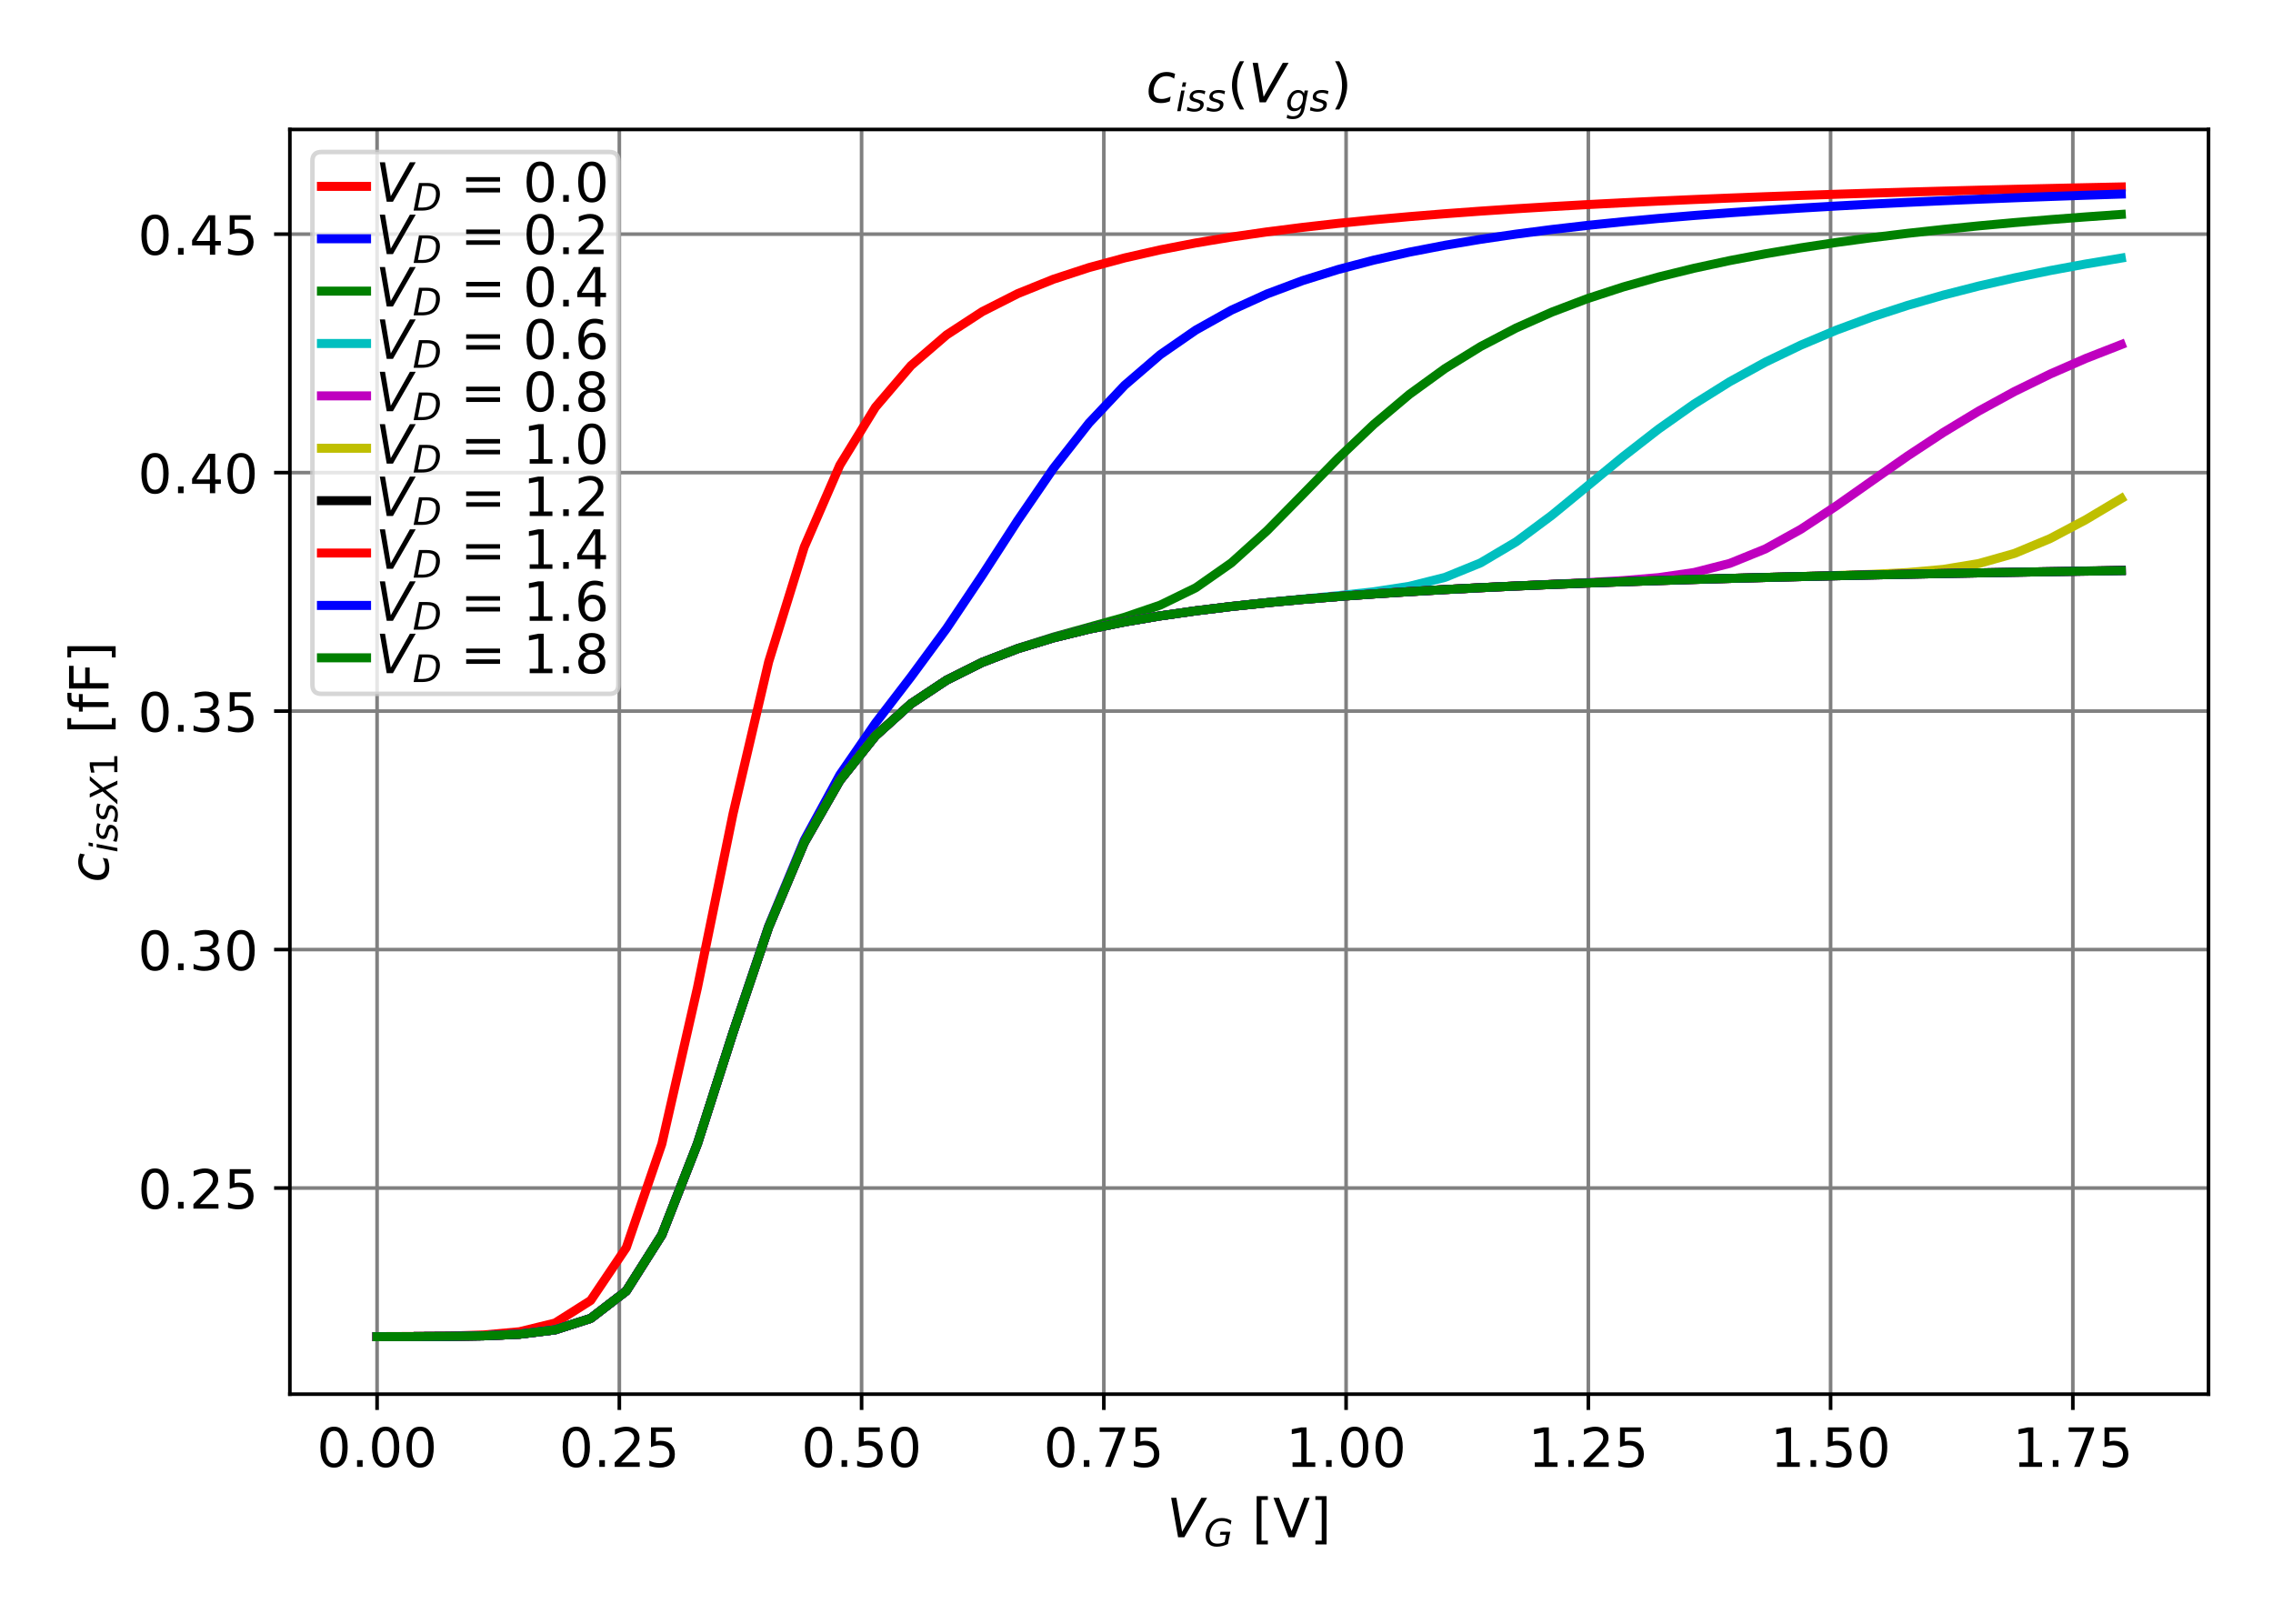 <?xml version="1.0" encoding="utf-8" standalone="no"?>
<!DOCTYPE svg PUBLIC "-//W3C//DTD SVG 1.1//EN"
  "http://www.w3.org/Graphics/SVG/1.1/DTD/svg11.dtd">
<!-- Created with matplotlib (http://matplotlib.org/) -->
<svg height="360pt" version="1.1" viewBox="0 0 504 360" width="504pt" xmlns="http://www.w3.org/2000/svg" xmlns:xlink="http://www.w3.org/1999/xlink">
 <defs>
  <style type="text/css">
*{stroke-linecap:butt;stroke-linejoin:round;}
  </style>
 </defs>
 <g id="figure_1">
  <g id="patch_1">
   <path d="M 0 360 
L 504 360 
L 504 0 
L 0 0 
z
" style="fill:#ffffff;"/>
  </g>
  <g id="axes_1">
   <g id="patch_2">
    <path d="M 64.275 309.1 
L 489.7 309.1 
L 489.7 28.7 
L 64.275 28.7 
z
" style="fill:#ffffff;"/>
   </g>
   <g id="matplotlib.axis_1">
    <g id="xtick_1">
     <g id="line2d_1">
      <path clip-path="url(#p6c2e7d9999)" d="M 83.612 309.1 
L 83.612 28.7 
" style="fill:none;stroke:#808080;stroke-linecap:square;stroke-width:0.8;"/>
     </g>
     <g id="line2d_2">
      <defs>
       <path d="M 0 0 
L 0 3.5 
" id="m439870f020" style="stroke:#000000;stroke-width:0.8;"/>
      </defs>
      <g>
       <use style="stroke:#000000;stroke-width:0.8;" x="83.612" xlink:href="#m439870f020" y="309.1"/>
      </g>
     </g>
     <g id="text_1">
      <!-- 0.00 -->
      <defs>
       <path d="M 31.781 66.406 
Q 24.172 66.406 20.328 58.906 
Q 16.5 51.422 16.5 36.375 
Q 16.5 21.391 20.328 13.891 
Q 24.172 6.391 31.781 6.391 
Q 39.453 6.391 43.281 13.891 
Q 47.125 21.391 47.125 36.375 
Q 47.125 51.422 43.281 58.906 
Q 39.453 66.406 31.781 66.406 
z
M 31.781 74.219 
Q 44.047 74.219 50.516 64.516 
Q 56.984 54.828 56.984 36.375 
Q 56.984 17.969 50.516 8.266 
Q 44.047 -1.422 31.781 -1.422 
Q 19.531 -1.422 13.062 8.266 
Q 6.594 17.969 6.594 36.375 
Q 6.594 54.828 13.062 64.516 
Q 19.531 74.219 31.781 74.219 
z
" id="DejaVuSans-30"/>
       <path d="M 10.688 12.406 
L 21 12.406 
L 21 0 
L 10.688 0 
z
" id="DejaVuSans-2e"/>
      </defs>
      <g transform="translate(70.253 325.218)scale(0.12 -0.12)">
       <use xlink:href="#DejaVuSans-30"/>
       <use x="63.623" xlink:href="#DejaVuSans-2e"/>
       <use x="95.41" xlink:href="#DejaVuSans-30"/>
       <use x="159.033" xlink:href="#DejaVuSans-30"/>
      </g>
     </g>
    </g>
    <g id="xtick_2">
     <g id="line2d_3">
      <path clip-path="url(#p6c2e7d9999)" d="M 137.328 309.1 
L 137.328 28.7 
" style="fill:none;stroke:#808080;stroke-linecap:square;stroke-width:0.8;"/>
     </g>
     <g id="line2d_4">
      <g>
       <use style="stroke:#000000;stroke-width:0.8;" x="137.328" xlink:href="#m439870f020" y="309.1"/>
      </g>
     </g>
     <g id="text_2">
      <!-- 0.25 -->
      <defs>
       <path d="M 19.188 8.297 
L 53.609 8.297 
L 53.609 0 
L 7.328 0 
L 7.328 8.297 
Q 12.938 14.109 22.625 23.891 
Q 32.328 33.688 34.812 36.531 
Q 39.547 41.844 41.422 45.531 
Q 43.312 49.219 43.312 52.781 
Q 43.312 58.594 39.234 62.25 
Q 35.156 65.922 28.609 65.922 
Q 23.969 65.922 18.812 64.312 
Q 13.672 62.703 7.812 59.422 
L 7.812 69.391 
Q 13.766 71.781 18.938 73 
Q 24.125 74.219 28.422 74.219 
Q 39.75 74.219 46.484 68.547 
Q 53.219 62.891 53.219 53.422 
Q 53.219 48.922 51.531 44.891 
Q 49.859 40.875 45.406 35.406 
Q 44.188 33.984 37.641 27.219 
Q 31.109 20.453 19.188 8.297 
z
" id="DejaVuSans-32"/>
       <path d="M 10.797 72.906 
L 49.516 72.906 
L 49.516 64.594 
L 19.828 64.594 
L 19.828 46.734 
Q 21.969 47.469 24.109 47.828 
Q 26.266 48.188 28.422 48.188 
Q 40.625 48.188 47.75 41.5 
Q 54.891 34.812 54.891 23.391 
Q 54.891 11.625 47.562 5.094 
Q 40.234 -1.422 26.906 -1.422 
Q 22.312 -1.422 17.547 -0.641 
Q 12.797 0.141 7.719 1.703 
L 7.719 11.625 
Q 12.109 9.234 16.797 8.062 
Q 21.484 6.891 26.703 6.891 
Q 35.156 6.891 40.078 11.328 
Q 45.016 15.766 45.016 23.391 
Q 45.016 31 40.078 35.438 
Q 35.156 39.891 26.703 39.891 
Q 22.75 39.891 18.812 39.016 
Q 14.891 38.141 10.797 36.281 
z
" id="DejaVuSans-35"/>
      </defs>
      <g transform="translate(123.968 325.218)scale(0.12 -0.12)">
       <use xlink:href="#DejaVuSans-30"/>
       <use x="63.623" xlink:href="#DejaVuSans-2e"/>
       <use x="95.41" xlink:href="#DejaVuSans-32"/>
       <use x="159.033" xlink:href="#DejaVuSans-35"/>
      </g>
     </g>
    </g>
    <g id="xtick_3">
     <g id="line2d_5">
      <path clip-path="url(#p6c2e7d9999)" d="M 191.043 309.1 
L 191.043 28.7 
" style="fill:none;stroke:#808080;stroke-linecap:square;stroke-width:0.8;"/>
     </g>
     <g id="line2d_6">
      <g>
       <use style="stroke:#000000;stroke-width:0.8;" x="191.043" xlink:href="#m439870f020" y="309.1"/>
      </g>
     </g>
     <g id="text_3">
      <!-- 0.50 -->
      <g transform="translate(177.684 325.218)scale(0.12 -0.12)">
       <use xlink:href="#DejaVuSans-30"/>
       <use x="63.623" xlink:href="#DejaVuSans-2e"/>
       <use x="95.41" xlink:href="#DejaVuSans-35"/>
       <use x="159.033" xlink:href="#DejaVuSans-30"/>
      </g>
     </g>
    </g>
    <g id="xtick_4">
     <g id="line2d_7">
      <path clip-path="url(#p6c2e7d9999)" d="M 244.758 309.1 
L 244.758 28.7 
" style="fill:none;stroke:#808080;stroke-linecap:square;stroke-width:0.8;"/>
     </g>
     <g id="line2d_8">
      <g>
       <use style="stroke:#000000;stroke-width:0.8;" x="244.758" xlink:href="#m439870f020" y="309.1"/>
      </g>
     </g>
     <g id="text_4">
      <!-- 0.75 -->
      <defs>
       <path d="M 8.203 72.906 
L 55.078 72.906 
L 55.078 68.703 
L 28.609 0 
L 18.312 0 
L 43.219 64.594 
L 8.203 64.594 
z
" id="DejaVuSans-37"/>
      </defs>
      <g transform="translate(231.399 325.218)scale(0.12 -0.12)">
       <use xlink:href="#DejaVuSans-30"/>
       <use x="63.623" xlink:href="#DejaVuSans-2e"/>
       <use x="95.41" xlink:href="#DejaVuSans-37"/>
       <use x="159.033" xlink:href="#DejaVuSans-35"/>
      </g>
     </g>
    </g>
    <g id="xtick_5">
     <g id="line2d_9">
      <path clip-path="url(#p6c2e7d9999)" d="M 298.474 309.1 
L 298.474 28.7 
" style="fill:none;stroke:#808080;stroke-linecap:square;stroke-width:0.8;"/>
     </g>
     <g id="line2d_10">
      <g>
       <use style="stroke:#000000;stroke-width:0.8;" x="298.474" xlink:href="#m439870f020" y="309.1"/>
      </g>
     </g>
     <g id="text_5">
      <!-- 1.00 -->
      <defs>
       <path d="M 12.406 8.297 
L 28.516 8.297 
L 28.516 63.922 
L 10.984 60.406 
L 10.984 69.391 
L 28.422 72.906 
L 38.281 72.906 
L 38.281 8.297 
L 54.391 8.297 
L 54.391 0 
L 12.406 0 
z
" id="DejaVuSans-31"/>
      </defs>
      <g transform="translate(285.114 325.218)scale(0.12 -0.12)">
       <use xlink:href="#DejaVuSans-31"/>
       <use x="63.623" xlink:href="#DejaVuSans-2e"/>
       <use x="95.41" xlink:href="#DejaVuSans-30"/>
       <use x="159.033" xlink:href="#DejaVuSans-30"/>
      </g>
     </g>
    </g>
    <g id="xtick_6">
     <g id="line2d_11">
      <path clip-path="url(#p6c2e7d9999)" d="M 352.189 309.1 
L 352.189 28.7 
" style="fill:none;stroke:#808080;stroke-linecap:square;stroke-width:0.8;"/>
     </g>
     <g id="line2d_12">
      <g>
       <use style="stroke:#000000;stroke-width:0.8;" x="352.189" xlink:href="#m439870f020" y="309.1"/>
      </g>
     </g>
     <g id="text_6">
      <!-- 1.25 -->
      <g transform="translate(338.83 325.218)scale(0.12 -0.12)">
       <use xlink:href="#DejaVuSans-31"/>
       <use x="63.623" xlink:href="#DejaVuSans-2e"/>
       <use x="95.41" xlink:href="#DejaVuSans-32"/>
       <use x="159.033" xlink:href="#DejaVuSans-35"/>
      </g>
     </g>
    </g>
    <g id="xtick_7">
     <g id="line2d_13">
      <path clip-path="url(#p6c2e7d9999)" d="M 405.904 309.1 
L 405.904 28.7 
" style="fill:none;stroke:#808080;stroke-linecap:square;stroke-width:0.8;"/>
     </g>
     <g id="line2d_14">
      <g>
       <use style="stroke:#000000;stroke-width:0.8;" x="405.904" xlink:href="#m439870f020" y="309.1"/>
      </g>
     </g>
     <g id="text_7">
      <!-- 1.50 -->
      <g transform="translate(392.545 325.218)scale(0.12 -0.12)">
       <use xlink:href="#DejaVuSans-31"/>
       <use x="63.623" xlink:href="#DejaVuSans-2e"/>
       <use x="95.41" xlink:href="#DejaVuSans-35"/>
       <use x="159.033" xlink:href="#DejaVuSans-30"/>
      </g>
     </g>
    </g>
    <g id="xtick_8">
     <g id="line2d_15">
      <path clip-path="url(#p6c2e7d9999)" d="M 459.619 309.1 
L 459.619 28.7 
" style="fill:none;stroke:#808080;stroke-linecap:square;stroke-width:0.8;"/>
     </g>
     <g id="line2d_16">
      <g>
       <use style="stroke:#000000;stroke-width:0.8;" x="459.619" xlink:href="#m439870f020" y="309.1"/>
      </g>
     </g>
     <g id="text_8">
      <!-- 1.75 -->
      <g transform="translate(446.26 325.218)scale(0.12 -0.12)">
       <use xlink:href="#DejaVuSans-31"/>
       <use x="63.623" xlink:href="#DejaVuSans-2e"/>
       <use x="95.41" xlink:href="#DejaVuSans-37"/>
       <use x="159.033" xlink:href="#DejaVuSans-35"/>
      </g>
     </g>
    </g>
    <g id="text_9">
     <!-- $V_{G}$ [V] -->
     <defs>
      <path d="M 20.609 0 
L 7.812 72.906 
L 17.484 72.906 
L 28.078 10.203 
L 63.484 72.906 
L 74.219 72.906 
L 32.078 0 
z
" id="DejaVuSans-Oblique-56"/>
      <path d="M 54.594 10.891 
L 58.406 29.984 
L 42.188 29.984 
L 43.703 38.094 
L 69.578 38.094 
L 63.281 6 
Q 56.781 2.438 49.109 0.5 
Q 41.453 -1.422 33.688 -1.422 
Q 19.969 -1.422 12.234 6.188 
Q 4.5 13.812 4.5 27.391 
Q 4.5 38.672 9.203 48.844 
Q 13.922 59.031 22.219 65.828 
Q 27.438 70.062 33.641 72.141 
Q 39.844 74.219 47.406 74.219 
Q 54.25 74.219 60.516 72.484 
Q 66.797 70.75 72.516 67.281 
L 70.516 56.781 
Q 66.109 61.375 60.203 63.797 
Q 54.297 66.219 47.609 66.219 
Q 39.844 66.219 33.938 63.25 
Q 28.031 60.297 23.391 54.109 
Q 19.438 48.828 17.156 41.672 
Q 14.891 34.516 14.891 27.094 
Q 14.891 16.891 20.109 11.734 
Q 25.344 6.594 35.688 6.594 
Q 40.875 6.594 45.703 7.688 
Q 50.531 8.797 54.594 10.891 
z
" id="DejaVuSans-Oblique-47"/>
      <path id="DejaVuSans-20"/>
      <path d="M 8.594 75.984 
L 29.297 75.984 
L 29.297 69 
L 17.578 69 
L 17.578 -6.203 
L 29.297 -6.203 
L 29.297 -13.188 
L 8.594 -13.188 
z
" id="DejaVuSans-5b"/>
      <path d="M 28.609 0 
L 0.781 72.906 
L 11.078 72.906 
L 34.188 11.531 
L 57.328 72.906 
L 67.578 72.906 
L 39.797 0 
z
" id="DejaVuSans-56"/>
      <path d="M 30.422 75.984 
L 30.422 -13.188 
L 9.719 -13.188 
L 9.719 -6.203 
L 21.391 -6.203 
L 21.391 69 
L 9.719 69 
L 9.719 75.984 
z
" id="DejaVuSans-5d"/>
     </defs>
     <g transform="translate(258.748 340.832)scale(0.12 -0.12)">
      <use transform="translate(0 0.016)" xlink:href="#DejaVuSans-Oblique-56"/>
      <use transform="translate(68.408 -16.391)scale(0.7)" xlink:href="#DejaVuSans-Oblique-47"/>
      <use transform="translate(125.386 0.016)" xlink:href="#DejaVuSans-20"/>
      <use transform="translate(157.173 0.016)" xlink:href="#DejaVuSans-5b"/>
      <use transform="translate(196.187 0.016)" xlink:href="#DejaVuSans-56"/>
      <use transform="translate(264.595 0.016)" xlink:href="#DejaVuSans-5d"/>
     </g>
    </g>
   </g>
   <g id="matplotlib.axis_2">
    <g id="ytick_1">
     <g id="line2d_17">
      <path clip-path="url(#p6c2e7d9999)" d="M 64.275 263.401 
L 489.7 263.401 
" style="fill:none;stroke:#808080;stroke-linecap:square;stroke-width:0.8;"/>
     </g>
     <g id="line2d_18">
      <defs>
       <path d="M 0 0 
L -3.5 0 
" id="m2d2b3f7f2a" style="stroke:#000000;stroke-width:0.8;"/>
      </defs>
      <g>
       <use style="stroke:#000000;stroke-width:0.8;" x="64.275" xlink:href="#m2d2b3f7f2a" y="263.401"/>
      </g>
     </g>
     <g id="text_10">
      <!-- 0.25 -->
      <g transform="translate(30.556 267.96)scale(0.12 -0.12)">
       <use xlink:href="#DejaVuSans-30"/>
       <use x="63.623" xlink:href="#DejaVuSans-2e"/>
       <use x="95.41" xlink:href="#DejaVuSans-32"/>
       <use x="159.033" xlink:href="#DejaVuSans-35"/>
      </g>
     </g>
    </g>
    <g id="ytick_2">
     <g id="line2d_19">
      <path clip-path="url(#p6c2e7d9999)" d="M 64.275 210.528 
L 489.7 210.528 
" style="fill:none;stroke:#808080;stroke-linecap:square;stroke-width:0.8;"/>
     </g>
     <g id="line2d_20">
      <g>
       <use style="stroke:#000000;stroke-width:0.8;" x="64.275" xlink:href="#m2d2b3f7f2a" y="210.528"/>
      </g>
     </g>
     <g id="text_11">
      <!-- 0.30 -->
      <defs>
       <path d="M 40.578 39.312 
Q 47.656 37.797 51.625 33 
Q 55.609 28.219 55.609 21.188 
Q 55.609 10.406 48.188 4.484 
Q 40.766 -1.422 27.094 -1.422 
Q 22.516 -1.422 17.656 -0.516 
Q 12.797 0.391 7.625 2.203 
L 7.625 11.719 
Q 11.719 9.328 16.594 8.109 
Q 21.484 6.891 26.812 6.891 
Q 36.078 6.891 40.938 10.547 
Q 45.797 14.203 45.797 21.188 
Q 45.797 27.641 41.281 31.266 
Q 36.766 34.906 28.719 34.906 
L 20.219 34.906 
L 20.219 43.016 
L 29.109 43.016 
Q 36.375 43.016 40.234 45.922 
Q 44.094 48.828 44.094 54.297 
Q 44.094 59.906 40.109 62.906 
Q 36.141 65.922 28.719 65.922 
Q 24.656 65.922 20.016 65.031 
Q 15.375 64.156 9.812 62.312 
L 9.812 71.094 
Q 15.438 72.656 20.344 73.438 
Q 25.25 74.219 29.594 74.219 
Q 40.828 74.219 47.359 69.109 
Q 53.906 64.016 53.906 55.328 
Q 53.906 49.266 50.438 45.094 
Q 46.969 40.922 40.578 39.312 
z
" id="DejaVuSans-33"/>
      </defs>
      <g transform="translate(30.556 215.087)scale(0.12 -0.12)">
       <use xlink:href="#DejaVuSans-30"/>
       <use x="63.623" xlink:href="#DejaVuSans-2e"/>
       <use x="95.41" xlink:href="#DejaVuSans-33"/>
       <use x="159.033" xlink:href="#DejaVuSans-30"/>
      </g>
     </g>
    </g>
    <g id="ytick_3">
     <g id="line2d_21">
      <path clip-path="url(#p6c2e7d9999)" d="M 64.275 157.656 
L 489.7 157.656 
" style="fill:none;stroke:#808080;stroke-linecap:square;stroke-width:0.8;"/>
     </g>
     <g id="line2d_22">
      <g>
       <use style="stroke:#000000;stroke-width:0.8;" x="64.275" xlink:href="#m2d2b3f7f2a" y="157.656"/>
      </g>
     </g>
     <g id="text_12">
      <!-- 0.35 -->
      <g transform="translate(30.556 162.215)scale(0.12 -0.12)">
       <use xlink:href="#DejaVuSans-30"/>
       <use x="63.623" xlink:href="#DejaVuSans-2e"/>
       <use x="95.41" xlink:href="#DejaVuSans-33"/>
       <use x="159.033" xlink:href="#DejaVuSans-35"/>
      </g>
     </g>
    </g>
    <g id="ytick_4">
     <g id="line2d_23">
      <path clip-path="url(#p6c2e7d9999)" d="M 64.275 104.783 
L 489.7 104.783 
" style="fill:none;stroke:#808080;stroke-linecap:square;stroke-width:0.8;"/>
     </g>
     <g id="line2d_24">
      <g>
       <use style="stroke:#000000;stroke-width:0.8;" x="64.275" xlink:href="#m2d2b3f7f2a" y="104.783"/>
      </g>
     </g>
     <g id="text_13">
      <!-- 0.40 -->
      <defs>
       <path d="M 37.797 64.312 
L 12.891 25.391 
L 37.797 25.391 
z
M 35.203 72.906 
L 47.609 72.906 
L 47.609 25.391 
L 58.016 25.391 
L 58.016 17.188 
L 47.609 17.188 
L 47.609 0 
L 37.797 0 
L 37.797 17.188 
L 4.891 17.188 
L 4.891 26.703 
z
" id="DejaVuSans-34"/>
      </defs>
      <g transform="translate(30.556 109.342)scale(0.12 -0.12)">
       <use xlink:href="#DejaVuSans-30"/>
       <use x="63.623" xlink:href="#DejaVuSans-2e"/>
       <use x="95.41" xlink:href="#DejaVuSans-34"/>
       <use x="159.033" xlink:href="#DejaVuSans-30"/>
      </g>
     </g>
    </g>
    <g id="ytick_5">
     <g id="line2d_25">
      <path clip-path="url(#p6c2e7d9999)" d="M 64.275 51.91 
L 489.7 51.91 
" style="fill:none;stroke:#808080;stroke-linecap:square;stroke-width:0.8;"/>
     </g>
     <g id="line2d_26">
      <g>
       <use style="stroke:#000000;stroke-width:0.8;" x="64.275" xlink:href="#m2d2b3f7f2a" y="51.91"/>
      </g>
     </g>
     <g id="text_14">
      <!-- 0.45 -->
      <g transform="translate(30.556 56.469)scale(0.12 -0.12)">
       <use xlink:href="#DejaVuSans-30"/>
       <use x="63.623" xlink:href="#DejaVuSans-2e"/>
       <use x="95.41" xlink:href="#DejaVuSans-34"/>
       <use x="159.033" xlink:href="#DejaVuSans-35"/>
      </g>
     </g>
    </g>
    <g id="text_15">
     <!-- $c_{iss X1}$ [fF] -->
     <defs>
      <path d="M 53.609 52.594 
L 51.812 43.703 
Q 48.578 46.047 44.938 47.219 
Q 41.312 48.391 37.406 48.391 
Q 33.109 48.391 29.219 46.875 
Q 25.344 45.359 22.703 42.578 
Q 18.5 38.328 16.203 32.609 
Q 13.922 26.906 13.922 20.797 
Q 13.922 13.422 17.609 9.812 
Q 21.297 6.203 28.812 6.203 
Q 32.516 6.203 36.688 7.328 
Q 40.875 8.453 45.406 10.688 
L 43.703 1.812 
Q 39.797 0.203 35.672 -0.609 
Q 31.547 -1.422 27.203 -1.422 
Q 16.312 -1.422 10.453 4.016 
Q 4.594 9.469 4.594 19.578 
Q 4.594 28.078 7.641 35.234 
Q 10.688 42.391 16.703 48.094 
Q 20.797 52 26.312 54 
Q 31.844 56 38.375 56 
Q 42.188 56 45.938 55.141 
Q 49.703 54.297 53.609 52.594 
z
" id="DejaVuSans-Oblique-63"/>
      <path d="M 18.312 75.984 
L 27.297 75.984 
L 25.094 64.594 
L 16.109 64.594 
z
M 14.203 54.688 
L 23.188 54.688 
L 12.5 0 
L 3.516 0 
z
" id="DejaVuSans-Oblique-69"/>
      <path d="M 50 53.078 
L 48.297 44.578 
Q 44.734 46.531 40.766 47.5 
Q 36.812 48.484 32.625 48.484 
Q 25.531 48.484 21.453 46.062 
Q 17.391 43.656 17.391 39.5 
Q 17.391 34.672 26.859 32.078 
Q 27.594 31.891 27.938 31.781 
L 30.812 30.906 
Q 39.797 28.422 42.797 25.688 
Q 45.797 22.953 45.797 18.219 
Q 45.797 9.516 38.891 4.047 
Q 31.984 -1.422 20.797 -1.422 
Q 16.453 -1.422 11.672 -0.578 
Q 6.891 0.25 1.125 2 
L 2.875 11.281 
Q 7.812 8.734 12.594 7.422 
Q 17.391 6.109 21.781 6.109 
Q 28.375 6.109 32.5 8.938 
Q 36.625 11.766 36.625 16.109 
Q 36.625 20.797 25.781 23.688 
L 24.859 23.922 
L 21.781 24.703 
Q 14.938 26.516 11.766 29.469 
Q 8.594 32.422 8.594 37.016 
Q 8.594 45.75 15.156 50.875 
Q 21.734 56 33.016 56 
Q 37.453 56 41.672 55.266 
Q 45.906 54.547 50 53.078 
z
" id="DejaVuSans-Oblique-73"/>
      <path d="M 13.719 72.906 
L 23.688 72.906 
L 36.188 46.578 
L 58.797 72.906 
L 70.312 72.906 
L 40.281 38.094 
L 58.406 0 
L 48.484 0 
L 33.797 30.719 
L 7.172 0 
L -4.297 0 
L 29.781 39.203 
z
" id="DejaVuSans-Oblique-58"/>
      <path d="M 37.109 75.984 
L 37.109 68.5 
L 28.516 68.5 
Q 23.688 68.5 21.797 66.547 
Q 19.922 64.594 19.922 59.516 
L 19.922 54.688 
L 34.719 54.688 
L 34.719 47.703 
L 19.922 47.703 
L 19.922 0 
L 10.891 0 
L 10.891 47.703 
L 2.297 47.703 
L 2.297 54.688 
L 10.891 54.688 
L 10.891 58.5 
Q 10.891 67.625 15.141 71.797 
Q 19.391 75.984 28.609 75.984 
z
" id="DejaVuSans-66"/>
      <path d="M 9.812 72.906 
L 51.703 72.906 
L 51.703 64.594 
L 19.672 64.594 
L 19.672 43.109 
L 48.578 43.109 
L 48.578 34.812 
L 19.672 34.812 
L 19.672 0 
L 9.812 0 
z
" id="DejaVuSans-46"/>
     </defs>
     <g transform="translate(24.061 195.66)rotate(-90)scale(0.12 -0.12)">
      <use transform="translate(0 0.016)" xlink:href="#DejaVuSans-Oblique-63"/>
      <use transform="translate(54.98 -16.391)scale(0.7)" xlink:href="#DejaVuSans-Oblique-69"/>
      <use transform="translate(74.429 -16.391)scale(0.7)" xlink:href="#DejaVuSans-Oblique-73"/>
      <use transform="translate(110.898 -16.391)scale(0.7)" xlink:href="#DejaVuSans-Oblique-73"/>
      <use transform="translate(147.368 -16.391)scale(0.7)" xlink:href="#DejaVuSans-Oblique-58"/>
      <use transform="translate(195.322 -16.391)scale(0.7)" xlink:href="#DejaVuSans-31"/>
      <use transform="translate(242.593 0.016)" xlink:href="#DejaVuSans-20"/>
      <use transform="translate(274.38 0.016)" xlink:href="#DejaVuSans-5b"/>
      <use transform="translate(313.394 0.016)" xlink:href="#DejaVuSans-66"/>
      <use transform="translate(348.599 0.016)" xlink:href="#DejaVuSans-46"/>
      <use transform="translate(406.118 0.016)" xlink:href="#DejaVuSans-5d"/>
     </g>
    </g>
   </g>
   <g id="line2d_27">
    <path clip-path="url(#p6c2e7d9999)" d="M 83.612 296.346 
L 91.505 296.314 
L 99.398 296.223 
L 107.291 295.968 
L 115.184 295.257 
L 123.077 293.325 
L 130.97 288.33 
L 138.863 276.617 
L 146.755 253.615 
L 154.648 218.992 
L 162.541 180.41 
L 170.434 146.744 
L 178.327 121.287 
L 186.22 103.128 
L 194.113 90.282 
L 202.005 81.049 
L 209.898 74.246 
L 217.791 69.095 
L 225.684 65.092 
L 233.577 61.908 
L 241.47 59.323 
L 249.363 57.187 
L 257.255 55.393 
L 265.148 53.868 
L 273.041 52.554 
L 280.934 51.412 
L 288.827 50.41 
L 296.72 49.524 
L 304.613 48.734 
L 312.505 48.027 
L 320.398 47.389 
L 328.291 46.811 
L 336.184 46.286 
L 344.077 45.805 
L 351.97 45.364 
L 359.863 44.958 
L 367.755 44.583 
L 375.648 44.235 
L 383.541 43.912 
L 391.434 43.611 
L 399.327 43.33 
L 407.22 43.067 
L 415.113 42.82 
L 423.005 42.589 
L 430.898 42.37 
L 438.791 42.164 
L 446.684 41.97 
L 454.577 41.786 
L 462.47 41.611 
L 470.363 41.445 
" style="fill:none;stroke:#ff0000;stroke-linecap:square;stroke-width:2;"/>
   </g>
   <g id="line2d_28">
    <path clip-path="url(#p6c2e7d9999)" d="M 83.612 296.355 
L 91.505 296.339 
L 99.398 296.293 
L 107.291 296.165 
L 115.184 295.809 
L 123.077 294.837 
L 130.97 292.303 
L 138.863 286.231 
L 146.755 273.761 
L 154.648 253.546 
L 162.541 228.841 
L 170.434 205.331 
L 178.327 186.292 
L 186.22 171.791 
L 194.113 160.337 
L 202.005 150.052 
L 209.898 139.326 
L 217.791 127.55 
L 225.684 115.354 
L 233.577 103.845 
L 241.47 93.791 
L 249.363 85.429 
L 257.255 78.642 
L 265.148 73.178 
L 273.041 68.765 
L 280.934 65.171 
L 288.827 62.213 
L 296.72 59.749 
L 304.613 57.673 
L 312.505 55.904 
L 320.398 54.382 
L 328.291 53.06 
L 336.184 51.903 
L 344.077 50.881 
L 351.97 49.974 
L 359.863 49.163 
L 367.755 48.434 
L 375.648 47.775 
L 383.541 47.178 
L 391.434 46.633 
L 399.327 46.134 
L 407.22 45.676 
L 415.113 45.254 
L 423.005 44.864 
L 430.898 44.502 
L 438.791 44.166 
L 446.684 43.853 
L 454.577 43.561 
L 462.47 43.287 
L 470.363 43.03 
" style="fill:none;stroke:#0000ff;stroke-linecap:square;stroke-width:2;"/>
   </g>
   <g id="line2d_29">
    <path clip-path="url(#p6c2e7d9999)" d="M 83.612 296.355 
L 91.505 296.339 
L 99.398 296.293 
L 107.291 296.166 
L 115.184 295.809 
L 123.077 294.838 
L 130.97 292.305 
L 138.863 286.237 
L 146.755 273.776 
L 154.648 253.584 
L 162.541 228.935 
L 170.434 205.557 
L 178.327 186.826 
L 186.22 173.036 
L 194.113 163.15 
L 202.005 156.026 
L 209.898 150.788 
L 217.791 146.833 
L 225.684 143.752 
L 233.577 141.248 
L 241.47 139.058 
L 249.363 136.857 
L 257.255 134.159 
L 265.148 130.31 
L 273.041 124.789 
L 280.934 117.673 
L 288.827 109.658 
L 296.72 101.589 
L 304.613 94.084 
L 312.505 87.438 
L 320.398 81.713 
L 328.291 76.843 
L 336.184 72.714 
L 344.077 69.206 
L 351.97 66.211 
L 359.863 63.637 
L 367.755 61.411 
L 375.648 59.473 
L 383.541 57.773 
L 391.434 56.273 
L 399.327 54.942 
L 407.22 53.754 
L 415.113 52.689 
L 423.005 51.73 
L 430.898 50.861 
L 438.791 50.072 
L 446.684 49.353 
L 454.577 48.695 
L 462.47 48.09 
L 470.363 47.534 
" style="fill:none;stroke:#008000;stroke-linecap:square;stroke-width:2;"/>
   </g>
   <g id="line2d_30">
    <path clip-path="url(#p6c2e7d9999)" d="M 83.612 296.355 
L 91.505 296.339 
L 99.398 296.293 
L 107.291 296.166 
L 115.184 295.809 
L 123.077 294.838 
L 130.97 292.305 
L 138.863 286.237 
L 146.755 273.776 
L 154.648 253.584 
L 162.541 228.935 
L 170.434 205.557 
L 178.327 186.826 
L 186.22 173.036 
L 194.113 163.152 
L 202.005 156.03 
L 209.898 150.798 
L 217.791 146.858 
L 225.684 143.816 
L 233.577 141.412 
L 241.47 139.473 
L 249.363 137.879 
L 257.255 136.549 
L 265.148 135.421 
L 273.041 134.45 
L 280.934 133.598 
L 288.827 132.824 
L 296.72 132.065 
L 304.613 131.199 
L 312.505 129.985 
L 320.398 128.011 
L 328.291 124.797 
L 336.184 120.122 
L 344.077 114.254 
L 351.97 107.777 
L 359.863 101.271 
L 367.755 95.136 
L 375.648 89.571 
L 383.541 84.632 
L 391.434 80.295 
L 399.327 76.501 
L 407.22 73.181 
L 415.113 70.266 
L 423.005 67.699 
L 430.898 65.428 
L 438.791 63.409 
L 446.684 61.606 
L 454.577 59.989 
L 462.47 58.533 
L 470.363 57.217 
" style="fill:none;stroke:#00bfbf;stroke-linecap:square;stroke-width:2;"/>
   </g>
   <g id="line2d_31">
    <path clip-path="url(#p6c2e7d9999)" d="M 83.612 296.355 
L 91.505 296.339 
L 99.398 296.293 
L 107.291 296.166 
L 115.184 295.809 
L 123.077 294.838 
L 130.97 292.305 
L 138.863 286.237 
L 146.755 273.776 
L 154.648 253.584 
L 162.541 228.935 
L 170.434 205.557 
L 178.327 186.826 
L 186.22 173.036 
L 194.113 163.152 
L 202.005 156.03 
L 209.898 150.798 
L 217.791 146.858 
L 225.684 143.816 
L 233.577 141.412 
L 241.47 139.473 
L 249.363 137.88 
L 257.255 136.55 
L 265.148 135.425 
L 273.041 134.46 
L 280.934 133.625 
L 288.827 132.896 
L 296.72 132.253 
L 304.613 131.682 
L 312.505 131.172 
L 320.398 130.713 
L 328.291 130.296 
L 336.184 129.912 
L 344.077 129.546 
L 351.97 129.171 
L 359.863 128.724 
L 367.755 128.065 
L 375.648 126.923 
L 383.541 124.91 
L 391.434 121.708 
L 399.327 117.333 
L 407.22 112.135 
L 415.113 106.585 
L 423.005 101.082 
L 430.898 95.883 
L 438.791 91.11 
L 446.684 86.799 
L 454.577 82.935 
L 462.47 79.483 
L 470.363 76.398 
" style="fill:none;stroke:#bf00bf;stroke-linecap:square;stroke-width:2;"/>
   </g>
   <g id="line2d_32">
    <path clip-path="url(#p6c2e7d9999)" d="M 83.612 296.355 
L 91.505 296.339 
L 99.398 296.293 
L 107.291 296.166 
L 115.184 295.809 
L 123.077 294.838 
L 130.97 292.305 
L 138.863 286.237 
L 146.755 273.776 
L 154.648 253.584 
L 162.541 228.935 
L 170.434 205.557 
L 178.327 186.826 
L 186.22 173.036 
L 194.113 163.152 
L 202.005 156.03 
L 209.898 150.798 
L 217.791 146.858 
L 225.684 143.816 
L 233.577 141.412 
L 241.47 139.473 
L 249.363 137.88 
L 257.255 136.55 
L 265.148 135.425 
L 273.041 134.46 
L 280.934 133.626 
L 288.827 132.896 
L 296.72 132.253 
L 304.613 131.683 
L 312.505 131.173 
L 320.398 130.715 
L 328.291 130.301 
L 336.184 129.925 
L 344.077 129.582 
L 351.97 129.269 
L 359.863 128.98 
L 367.755 128.714 
L 375.648 128.468 
L 383.541 128.238 
L 391.434 128.022 
L 399.327 127.811 
L 407.22 127.592 
L 415.113 127.329 
L 423.005 126.936 
L 430.898 126.236 
L 438.791 124.931 
L 446.684 122.699 
L 454.577 119.411 
L 462.47 115.235 
L 470.363 110.529 
" style="fill:none;stroke:#bfbf00;stroke-linecap:square;stroke-width:2;"/>
   </g>
   <g id="line2d_33">
    <path clip-path="url(#p6c2e7d9999)" d="M 83.612 296.355 
L 91.505 296.339 
L 99.398 296.293 
L 107.291 296.166 
L 115.184 295.809 
L 123.077 294.838 
L 130.97 292.305 
L 138.863 286.237 
L 146.755 273.776 
L 154.648 253.584 
L 162.541 228.935 
L 170.434 205.557 
L 178.327 186.826 
L 186.22 173.036 
L 194.113 163.152 
L 202.005 156.03 
L 209.898 150.798 
L 217.791 146.858 
L 225.684 143.816 
L 233.577 141.412 
L 241.47 139.473 
L 249.363 137.88 
L 257.255 136.55 
L 265.148 135.425 
L 273.041 134.46 
L 280.934 133.626 
L 288.827 132.896 
L 296.72 132.253 
L 304.613 131.683 
L 312.505 131.173 
L 320.398 130.715 
L 328.291 130.301 
L 336.184 129.925 
L 344.077 129.582 
L 351.97 129.269 
L 359.863 128.981 
L 367.755 128.715 
L 375.648 128.469 
L 383.541 128.241 
L 391.434 128.029 
L 399.327 127.831 
L 407.22 127.646 
L 415.113 127.473 
L 423.005 127.311 
L 430.898 127.158 
L 438.791 127.013 
L 446.684 126.874 
L 454.577 126.739 
L 462.47 126.597 
L 470.363 126.429 
" style="fill:none;stroke:#000000;stroke-linecap:square;stroke-width:2;"/>
   </g>
   <g id="line2d_34">
    <path clip-path="url(#p6c2e7d9999)" d="M 83.612 296.355 
L 91.505 296.339 
L 99.398 296.293 
L 107.291 296.166 
L 115.184 295.809 
L 123.077 294.838 
L 130.97 292.305 
L 138.863 286.237 
L 146.755 273.776 
L 154.648 253.584 
L 162.541 228.935 
L 170.434 205.557 
L 178.327 186.826 
L 186.22 173.036 
L 194.113 163.152 
L 202.005 156.03 
L 209.898 150.798 
L 217.791 146.858 
L 225.684 143.816 
L 233.577 141.412 
L 241.47 139.473 
L 249.363 137.88 
L 257.255 136.55 
L 265.148 135.425 
L 273.041 134.46 
L 280.934 133.626 
L 288.827 132.896 
L 296.72 132.253 
L 304.613 131.683 
L 312.505 131.173 
L 320.398 130.715 
L 328.291 130.301 
L 336.184 129.925 
L 344.077 129.582 
L 351.97 129.269 
L 359.863 128.981 
L 367.755 128.715 
L 375.648 128.469 
L 383.541 128.241 
L 391.434 128.029 
L 399.327 127.831 
L 407.22 127.646 
L 415.113 127.473 
L 423.005 127.311 
L 430.898 127.158 
L 438.791 127.014 
L 446.684 126.878 
L 454.577 126.75 
L 462.47 126.628 
L 470.363 126.513 
" style="fill:none;stroke:#ff0000;stroke-linecap:square;stroke-width:2;"/>
   </g>
   <g id="line2d_35">
    <path clip-path="url(#p6c2e7d9999)" d="M 83.612 296.355 
L 91.505 296.339 
L 99.398 296.293 
L 107.291 296.166 
L 115.184 295.809 
L 123.077 294.838 
L 130.97 292.305 
L 138.863 286.237 
L 146.755 273.776 
L 154.648 253.584 
L 162.541 228.935 
L 170.434 205.557 
L 178.327 186.826 
L 186.22 173.036 
L 194.113 163.152 
L 202.005 156.03 
L 209.898 150.798 
L 217.791 146.858 
L 225.684 143.816 
L 233.577 141.412 
L 241.47 139.473 
L 249.363 137.88 
L 257.255 136.55 
L 265.148 135.425 
L 273.041 134.46 
L 280.934 133.626 
L 288.827 132.896 
L 296.72 132.253 
L 304.613 131.683 
L 312.505 131.173 
L 320.398 130.715 
L 328.291 130.301 
L 336.184 129.925 
L 344.077 129.582 
L 351.97 129.269 
L 359.863 128.981 
L 367.755 128.715 
L 375.648 128.469 
L 383.541 128.241 
L 391.434 128.029 
L 399.327 127.831 
L 407.22 127.646 
L 415.113 127.473 
L 423.005 127.311 
L 430.898 127.158 
L 438.791 127.014 
L 446.684 126.878 
L 454.577 126.75 
L 462.47 126.628 
L 470.363 126.513 
" style="fill:none;stroke:#0000ff;stroke-linecap:square;stroke-width:2;"/>
   </g>
   <g id="line2d_36">
    <path clip-path="url(#p6c2e7d9999)" d="M 83.612 296.355 
L 91.505 296.339 
L 99.398 296.293 
L 107.291 296.166 
L 115.184 295.809 
L 123.077 294.838 
L 130.97 292.305 
L 138.863 286.237 
L 146.755 273.776 
L 154.648 253.584 
L 162.541 228.935 
L 170.434 205.557 
L 178.327 186.826 
L 186.22 173.036 
L 194.113 163.152 
L 202.005 156.03 
L 209.898 150.798 
L 217.791 146.858 
L 225.684 143.816 
L 233.577 141.412 
L 241.47 139.473 
L 249.363 137.88 
L 257.255 136.55 
L 265.148 135.425 
L 273.041 134.46 
L 280.934 133.626 
L 288.827 132.896 
L 296.72 132.253 
L 304.613 131.683 
L 312.505 131.173 
L 320.398 130.715 
L 328.291 130.301 
L 336.184 129.925 
L 344.077 129.582 
L 351.97 129.269 
L 359.863 128.981 
L 367.755 128.715 
L 375.648 128.469 
L 383.541 128.241 
L 391.434 128.029 
L 399.327 127.831 
L 407.22 127.646 
L 415.113 127.473 
L 423.005 127.311 
L 430.898 127.158 
L 438.791 127.014 
L 446.684 126.878 
L 454.577 126.75 
L 462.47 126.628 
L 470.363 126.513 
" style="fill:none;stroke:#008000;stroke-linecap:square;stroke-width:2;"/>
   </g>
   <g id="patch_3">
    <path d="M 64.275 309.1 
L 64.275 28.7 
" style="fill:none;stroke:#000000;stroke-linecap:square;stroke-linejoin:miter;stroke-width:0.8;"/>
   </g>
   <g id="patch_4">
    <path d="M 489.7 309.1 
L 489.7 28.7 
" style="fill:none;stroke:#000000;stroke-linecap:square;stroke-linejoin:miter;stroke-width:0.8;"/>
   </g>
   <g id="patch_5">
    <path d="M 64.275 309.1 
L 489.7 309.1 
" style="fill:none;stroke:#000000;stroke-linecap:square;stroke-linejoin:miter;stroke-width:0.8;"/>
   </g>
   <g id="patch_6">
    <path d="M 64.275 28.7 
L 489.7 28.7 
" style="fill:none;stroke:#000000;stroke-linecap:square;stroke-linejoin:miter;stroke-width:0.8;"/>
   </g>
   <g id="text_16">
    <!-- $c_{iss}(V_{gs})$ -->
    <defs>
     <path d="M 31 75.875 
Q 24.469 64.656 21.281 53.656 
Q 18.109 42.672 18.109 31.391 
Q 18.109 20.125 21.312 9.062 
Q 24.516 -2 31 -13.188 
L 23.188 -13.188 
Q 15.875 -1.703 12.234 9.375 
Q 8.594 20.453 8.594 31.391 
Q 8.594 42.281 12.203 53.312 
Q 15.828 64.359 23.188 75.875 
z
" id="DejaVuSans-28"/>
     <path d="M 59.625 54.688 
L 50.297 6.781 
Q 47.609 -7.125 40.016 -13.953 
Q 32.422 -20.797 19.578 -20.797 
Q 14.844 -20.797 10.781 -20.094 
Q 6.734 -19.391 3.219 -17.922 
L 4.891 -9.188 
Q 8.203 -11.328 11.906 -12.344 
Q 15.625 -13.375 19.828 -13.375 
Q 28.375 -13.375 33.859 -8.703 
Q 39.359 -4.047 41.109 4.688 
L 41.891 8.797 
Q 38.141 4.5 33.156 2.25 
Q 28.172 0 22.406 0 
Q 14.109 0 9.344 5.484 
Q 4.594 10.984 4.594 20.609 
Q 4.594 28.172 7.469 35.422 
Q 10.359 42.672 15.578 48.297 
Q 19.047 52 23.656 54 
Q 28.266 56 33.297 56 
Q 38.812 56 42.906 53.438 
Q 47.016 50.875 49.031 46.188 
L 50.594 54.688 
z
M 46.094 34.625 
Q 46.094 41.266 42.969 44.875 
Q 39.844 48.484 34.078 48.484 
Q 30.516 48.484 27.297 47.062 
Q 24.078 45.656 21.781 43.109 
Q 18.062 38.922 15.984 33.234 
Q 13.922 27.547 13.922 21.484 
Q 13.922 14.75 17.062 11.125 
Q 20.219 7.516 26.125 7.516 
Q 34.672 7.516 40.375 15.25 
Q 46.094 23 46.094 34.625 
z
" id="DejaVuSans-Oblique-67"/>
     <path d="M 8.016 75.875 
L 15.828 75.875 
Q 23.141 64.359 26.781 53.312 
Q 30.422 42.281 30.422 31.391 
Q 30.422 20.453 26.781 9.375 
Q 23.141 -1.703 15.828 -13.188 
L 8.016 -13.188 
Q 14.5 -2 17.703 9.062 
Q 20.906 20.125 20.906 31.391 
Q 20.906 42.672 17.703 53.656 
Q 14.5 64.656 8.016 75.875 
z
" id="DejaVuSans-29"/>
    </defs>
    <g transform="translate(254.127 22.7)scale(0.12 -0.12)">
     <use transform="translate(0 0.125)" xlink:href="#DejaVuSans-Oblique-63"/>
     <use transform="translate(54.98 -16.281)scale(0.7)" xlink:href="#DejaVuSans-Oblique-69"/>
     <use transform="translate(74.429 -16.281)scale(0.7)" xlink:href="#DejaVuSans-Oblique-73"/>
     <use transform="translate(110.898 -16.281)scale(0.7)" xlink:href="#DejaVuSans-Oblique-73"/>
     <use transform="translate(150.103 0.125)" xlink:href="#DejaVuSans-28"/>
     <use transform="translate(189.116 0.125)" xlink:href="#DejaVuSans-Oblique-56"/>
     <use transform="translate(257.524 -16.281)scale(0.7)" xlink:href="#DejaVuSans-Oblique-67"/>
     <use transform="translate(301.958 -16.281)scale(0.7)" xlink:href="#DejaVuSans-Oblique-73"/>
     <use transform="translate(341.162 0.125)" xlink:href="#DejaVuSans-29"/>
    </g>
   </g>
   <g id="legend_1">
    <g id="patch_7">
     <path d="M 71.275 153.838 
L 135.115 153.838 
Q 137.115 153.838 137.115 151.838 
L 137.115 35.7 
Q 137.115 33.7 135.115 33.7 
L 71.275 33.7 
Q 69.275 33.7 69.275 35.7 
L 69.275 151.838 
Q 69.275 153.838 71.275 153.838 
z
" style="fill:#ffffff;opacity:0.8;stroke:#cccccc;stroke-linejoin:miter;"/>
    </g>
    <g id="line2d_37">
     <path d="M 71.275 41.318 
L 81.275 41.318 
" style="fill:none;stroke:#ff0000;stroke-linecap:square;stroke-width:2;"/>
    </g>
    <g id="line2d_38"/>
    <g id="text_17">
     <!-- $V_{D}$ = 0.0 -->
     <defs>
      <path d="M 16.891 72.906 
L 38.094 72.906 
Q 54.984 72.906 63.594 65.75 
Q 72.219 58.594 72.219 44.484 
Q 72.219 35.156 68.938 26.531 
Q 65.672 17.922 59.906 12.016 
Q 54.109 5.953 45.172 2.969 
Q 36.234 0 24.031 0 
L 2.688 0 
z
M 25.203 64.797 
L 14.203 8.109 
L 27.094 8.109 
Q 43.656 8.109 52.734 17.625 
Q 61.812 27.156 61.812 44.484 
Q 61.812 54.984 55.953 59.891 
Q 50.094 64.797 37.594 64.797 
z
" id="DejaVuSans-Oblique-44"/>
      <path d="M 10.594 45.406 
L 73.188 45.406 
L 73.188 37.203 
L 10.594 37.203 
z
M 10.594 25.484 
L 73.188 25.484 
L 73.188 17.188 
L 10.594 17.188 
z
" id="DejaVuSans-3d"/>
     </defs>
     <g transform="translate(83.275 44.818)scale(0.12 -0.12)">
      <use transform="translate(0 0.781)" xlink:href="#DejaVuSans-Oblique-56"/>
      <use transform="translate(68.408 -15.625)scale(0.7)" xlink:href="#DejaVuSans-Oblique-44"/>
      <use transform="translate(125.044 0.781)" xlink:href="#DejaVuSans-20"/>
      <use transform="translate(156.831 0.781)" xlink:href="#DejaVuSans-3d"/>
      <use transform="translate(240.62 0.781)" xlink:href="#DejaVuSans-20"/>
      <use transform="translate(272.407 0.781)" xlink:href="#DejaVuSans-30"/>
      <use transform="translate(336.03 0.781)" xlink:href="#DejaVuSans-2e"/>
      <use transform="translate(367.817 0.781)" xlink:href="#DejaVuSans-30"/>
     </g>
    </g>
    <g id="line2d_39">
     <path d="M 71.275 52.932 
L 81.275 52.932 
" style="fill:none;stroke:#0000ff;stroke-linecap:square;stroke-width:2;"/>
    </g>
    <g id="line2d_40"/>
    <g id="text_18">
     <!-- $V_{D}$ = 0.2 -->
     <g transform="translate(83.275 56.432)scale(0.12 -0.12)">
      <use transform="translate(0 0.781)" xlink:href="#DejaVuSans-Oblique-56"/>
      <use transform="translate(68.408 -15.625)scale(0.7)" xlink:href="#DejaVuSans-Oblique-44"/>
      <use transform="translate(125.044 0.781)" xlink:href="#DejaVuSans-20"/>
      <use transform="translate(156.831 0.781)" xlink:href="#DejaVuSans-3d"/>
      <use transform="translate(240.62 0.781)" xlink:href="#DejaVuSans-20"/>
      <use transform="translate(272.407 0.781)" xlink:href="#DejaVuSans-30"/>
      <use transform="translate(336.03 0.781)" xlink:href="#DejaVuSans-2e"/>
      <use transform="translate(367.739 0.781)" xlink:href="#DejaVuSans-32"/>
     </g>
    </g>
    <g id="line2d_41">
     <path d="M 71.275 64.546 
L 81.275 64.546 
" style="fill:none;stroke:#008000;stroke-linecap:square;stroke-width:2;"/>
    </g>
    <g id="line2d_42"/>
    <g id="text_19">
     <!-- $V_{D}$ = 0.4 -->
     <g transform="translate(83.275 68.046)scale(0.12 -0.12)">
      <use transform="translate(0 0.781)" xlink:href="#DejaVuSans-Oblique-56"/>
      <use transform="translate(68.408 -15.625)scale(0.7)" xlink:href="#DejaVuSans-Oblique-44"/>
      <use transform="translate(125.044 0.781)" xlink:href="#DejaVuSans-20"/>
      <use transform="translate(156.831 0.781)" xlink:href="#DejaVuSans-3d"/>
      <use transform="translate(240.62 0.781)" xlink:href="#DejaVuSans-20"/>
      <use transform="translate(272.407 0.781)" xlink:href="#DejaVuSans-30"/>
      <use transform="translate(336.03 0.781)" xlink:href="#DejaVuSans-2e"/>
      <use transform="translate(367.817 0.781)" xlink:href="#DejaVuSans-34"/>
     </g>
    </g>
    <g id="line2d_43">
     <path d="M 71.275 76.159 
L 81.275 76.159 
" style="fill:none;stroke:#00bfbf;stroke-linecap:square;stroke-width:2;"/>
    </g>
    <g id="line2d_44"/>
    <g id="text_20">
     <!-- $V_{D}$ = 0.6 -->
     <defs>
      <path d="M 33.016 40.375 
Q 26.375 40.375 22.484 35.828 
Q 18.609 31.297 18.609 23.391 
Q 18.609 15.531 22.484 10.953 
Q 26.375 6.391 33.016 6.391 
Q 39.656 6.391 43.531 10.953 
Q 47.406 15.531 47.406 23.391 
Q 47.406 31.297 43.531 35.828 
Q 39.656 40.375 33.016 40.375 
z
M 52.594 71.297 
L 52.594 62.312 
Q 48.875 64.062 45.094 64.984 
Q 41.312 65.922 37.594 65.922 
Q 27.828 65.922 22.672 59.328 
Q 17.531 52.734 16.797 39.406 
Q 19.672 43.656 24.016 45.922 
Q 28.375 48.188 33.594 48.188 
Q 44.578 48.188 50.953 41.516 
Q 57.328 34.859 57.328 23.391 
Q 57.328 12.156 50.688 5.359 
Q 44.047 -1.422 33.016 -1.422 
Q 20.359 -1.422 13.672 8.266 
Q 6.984 17.969 6.984 36.375 
Q 6.984 53.656 15.188 63.938 
Q 23.391 74.219 37.203 74.219 
Q 40.922 74.219 44.703 73.484 
Q 48.484 72.75 52.594 71.297 
z
" id="DejaVuSans-36"/>
     </defs>
     <g transform="translate(83.275 79.659)scale(0.12 -0.12)">
      <use transform="translate(0 0.781)" xlink:href="#DejaVuSans-Oblique-56"/>
      <use transform="translate(68.408 -15.625)scale(0.7)" xlink:href="#DejaVuSans-Oblique-44"/>
      <use transform="translate(125.044 0.781)" xlink:href="#DejaVuSans-20"/>
      <use transform="translate(156.831 0.781)" xlink:href="#DejaVuSans-3d"/>
      <use transform="translate(240.62 0.781)" xlink:href="#DejaVuSans-20"/>
      <use transform="translate(272.407 0.781)" xlink:href="#DejaVuSans-30"/>
      <use transform="translate(336.03 0.781)" xlink:href="#DejaVuSans-2e"/>
      <use transform="translate(367.817 0.781)" xlink:href="#DejaVuSans-36"/>
     </g>
    </g>
    <g id="line2d_45">
     <path d="M 71.275 87.773 
L 81.275 87.773 
" style="fill:none;stroke:#bf00bf;stroke-linecap:square;stroke-width:2;"/>
    </g>
    <g id="line2d_46"/>
    <g id="text_21">
     <!-- $V_{D}$ = 0.8 -->
     <defs>
      <path d="M 31.781 34.625 
Q 24.75 34.625 20.719 30.859 
Q 16.703 27.094 16.703 20.516 
Q 16.703 13.922 20.719 10.156 
Q 24.75 6.391 31.781 6.391 
Q 38.812 6.391 42.859 10.172 
Q 46.922 13.969 46.922 20.516 
Q 46.922 27.094 42.891 30.859 
Q 38.875 34.625 31.781 34.625 
z
M 21.922 38.812 
Q 15.578 40.375 12.031 44.719 
Q 8.5 49.078 8.5 55.328 
Q 8.5 64.062 14.719 69.141 
Q 20.953 74.219 31.781 74.219 
Q 42.672 74.219 48.875 69.141 
Q 55.078 64.062 55.078 55.328 
Q 55.078 49.078 51.531 44.719 
Q 48 40.375 41.703 38.812 
Q 48.828 37.156 52.797 32.312 
Q 56.781 27.484 56.781 20.516 
Q 56.781 9.906 50.312 4.234 
Q 43.844 -1.422 31.781 -1.422 
Q 19.734 -1.422 13.25 4.234 
Q 6.781 9.906 6.781 20.516 
Q 6.781 27.484 10.781 32.312 
Q 14.797 37.156 21.922 38.812 
z
M 18.312 54.391 
Q 18.312 48.734 21.844 45.562 
Q 25.391 42.391 31.781 42.391 
Q 38.141 42.391 41.719 45.562 
Q 45.312 48.734 45.312 54.391 
Q 45.312 60.062 41.719 63.234 
Q 38.141 66.406 31.781 66.406 
Q 25.391 66.406 21.844 63.234 
Q 18.312 60.062 18.312 54.391 
z
" id="DejaVuSans-38"/>
     </defs>
     <g transform="translate(83.275 91.273)scale(0.12 -0.12)">
      <use transform="translate(0 0.781)" xlink:href="#DejaVuSans-Oblique-56"/>
      <use transform="translate(68.408 -15.625)scale(0.7)" xlink:href="#DejaVuSans-Oblique-44"/>
      <use transform="translate(125.044 0.781)" xlink:href="#DejaVuSans-20"/>
      <use transform="translate(156.831 0.781)" xlink:href="#DejaVuSans-3d"/>
      <use transform="translate(240.62 0.781)" xlink:href="#DejaVuSans-20"/>
      <use transform="translate(272.407 0.781)" xlink:href="#DejaVuSans-30"/>
      <use transform="translate(336.03 0.781)" xlink:href="#DejaVuSans-2e"/>
      <use transform="translate(367.786 0.781)" xlink:href="#DejaVuSans-38"/>
     </g>
    </g>
    <g id="line2d_47">
     <path d="M 71.275 99.387 
L 81.275 99.387 
" style="fill:none;stroke:#bfbf00;stroke-linecap:square;stroke-width:2;"/>
    </g>
    <g id="line2d_48"/>
    <g id="text_22">
     <!-- $V_{D}$ = 1.0 -->
     <g transform="translate(83.275 102.887)scale(0.12 -0.12)">
      <use transform="translate(0 0.781)" xlink:href="#DejaVuSans-Oblique-56"/>
      <use transform="translate(68.408 -15.625)scale(0.7)" xlink:href="#DejaVuSans-Oblique-44"/>
      <use transform="translate(125.044 0.781)" xlink:href="#DejaVuSans-20"/>
      <use transform="translate(156.831 0.781)" xlink:href="#DejaVuSans-3d"/>
      <use transform="translate(240.62 0.781)" xlink:href="#DejaVuSans-20"/>
      <use transform="translate(272.407 0.781)" xlink:href="#DejaVuSans-31"/>
      <use transform="translate(336.03 0.781)" xlink:href="#DejaVuSans-2e"/>
      <use transform="translate(367.817 0.781)" xlink:href="#DejaVuSans-30"/>
     </g>
    </g>
    <g id="line2d_49">
     <path d="M 71.275 111.001 
L 81.275 111.001 
" style="fill:none;stroke:#000000;stroke-linecap:square;stroke-width:2;"/>
    </g>
    <g id="line2d_50"/>
    <g id="text_23">
     <!-- $V_{D}$ = 1.2 -->
     <g transform="translate(83.275 114.501)scale(0.12 -0.12)">
      <use transform="translate(0 0.781)" xlink:href="#DejaVuSans-Oblique-56"/>
      <use transform="translate(68.408 -15.625)scale(0.7)" xlink:href="#DejaVuSans-Oblique-44"/>
      <use transform="translate(125.044 0.781)" xlink:href="#DejaVuSans-20"/>
      <use transform="translate(156.831 0.781)" xlink:href="#DejaVuSans-3d"/>
      <use transform="translate(240.62 0.781)" xlink:href="#DejaVuSans-20"/>
      <use transform="translate(272.407 0.781)" xlink:href="#DejaVuSans-31"/>
      <use transform="translate(336.03 0.781)" xlink:href="#DejaVuSans-2e"/>
      <use transform="translate(367.739 0.781)" xlink:href="#DejaVuSans-32"/>
     </g>
    </g>
    <g id="line2d_51">
     <path d="M 71.275 122.614 
L 81.275 122.614 
" style="fill:none;stroke:#ff0000;stroke-linecap:square;stroke-width:2;"/>
    </g>
    <g id="line2d_52"/>
    <g id="text_24">
     <!-- $V_{D}$ = 1.4 -->
     <g transform="translate(83.275 126.114)scale(0.12 -0.12)">
      <use transform="translate(0 0.094)" xlink:href="#DejaVuSans-Oblique-56"/>
      <use transform="translate(68.408 -16.312)scale(0.7)" xlink:href="#DejaVuSans-Oblique-44"/>
      <use transform="translate(125.044 0.094)" xlink:href="#DejaVuSans-20"/>
      <use transform="translate(156.831 0.094)" xlink:href="#DejaVuSans-3d"/>
      <use transform="translate(240.62 0.094)" xlink:href="#DejaVuSans-20"/>
      <use transform="translate(272.407 0.094)" xlink:href="#DejaVuSans-31"/>
      <use transform="translate(336.03 0.094)" xlink:href="#DejaVuSans-2e"/>
      <use transform="translate(367.817 0.094)" xlink:href="#DejaVuSans-34"/>
     </g>
    </g>
    <g id="line2d_53">
     <path d="M 71.275 134.228 
L 81.275 134.228 
" style="fill:none;stroke:#0000ff;stroke-linecap:square;stroke-width:2;"/>
    </g>
    <g id="line2d_54"/>
    <g id="text_25">
     <!-- $V_{D}$ = 1.6 -->
     <g transform="translate(83.275 137.728)scale(0.12 -0.12)">
      <use transform="translate(0 0.781)" xlink:href="#DejaVuSans-Oblique-56"/>
      <use transform="translate(68.408 -15.625)scale(0.7)" xlink:href="#DejaVuSans-Oblique-44"/>
      <use transform="translate(125.044 0.781)" xlink:href="#DejaVuSans-20"/>
      <use transform="translate(156.831 0.781)" xlink:href="#DejaVuSans-3d"/>
      <use transform="translate(240.62 0.781)" xlink:href="#DejaVuSans-20"/>
      <use transform="translate(272.407 0.781)" xlink:href="#DejaVuSans-31"/>
      <use transform="translate(336.03 0.781)" xlink:href="#DejaVuSans-2e"/>
      <use transform="translate(367.817 0.781)" xlink:href="#DejaVuSans-36"/>
     </g>
    </g>
    <g id="line2d_55">
     <path d="M 71.275 145.842 
L 81.275 145.842 
" style="fill:none;stroke:#008000;stroke-linecap:square;stroke-width:2;"/>
    </g>
    <g id="line2d_56"/>
    <g id="text_26">
     <!-- $V_{D}$ = 1.8 -->
     <g transform="translate(83.275 149.342)scale(0.12 -0.12)">
      <use transform="translate(0 0.781)" xlink:href="#DejaVuSans-Oblique-56"/>
      <use transform="translate(68.408 -15.625)scale(0.7)" xlink:href="#DejaVuSans-Oblique-44"/>
      <use transform="translate(125.044 0.781)" xlink:href="#DejaVuSans-20"/>
      <use transform="translate(156.831 0.781)" xlink:href="#DejaVuSans-3d"/>
      <use transform="translate(240.62 0.781)" xlink:href="#DejaVuSans-20"/>
      <use transform="translate(272.407 0.781)" xlink:href="#DejaVuSans-31"/>
      <use transform="translate(336.03 0.781)" xlink:href="#DejaVuSans-2e"/>
      <use transform="translate(367.786 0.781)" xlink:href="#DejaVuSans-38"/>
     </g>
    </g>
   </g>
  </g>
 </g>
 <defs>
  <clipPath id="p6c2e7d9999">
   <rect height="280.4" width="425.425" x="64.275" y="28.7"/>
  </clipPath>
 </defs>
</svg>
